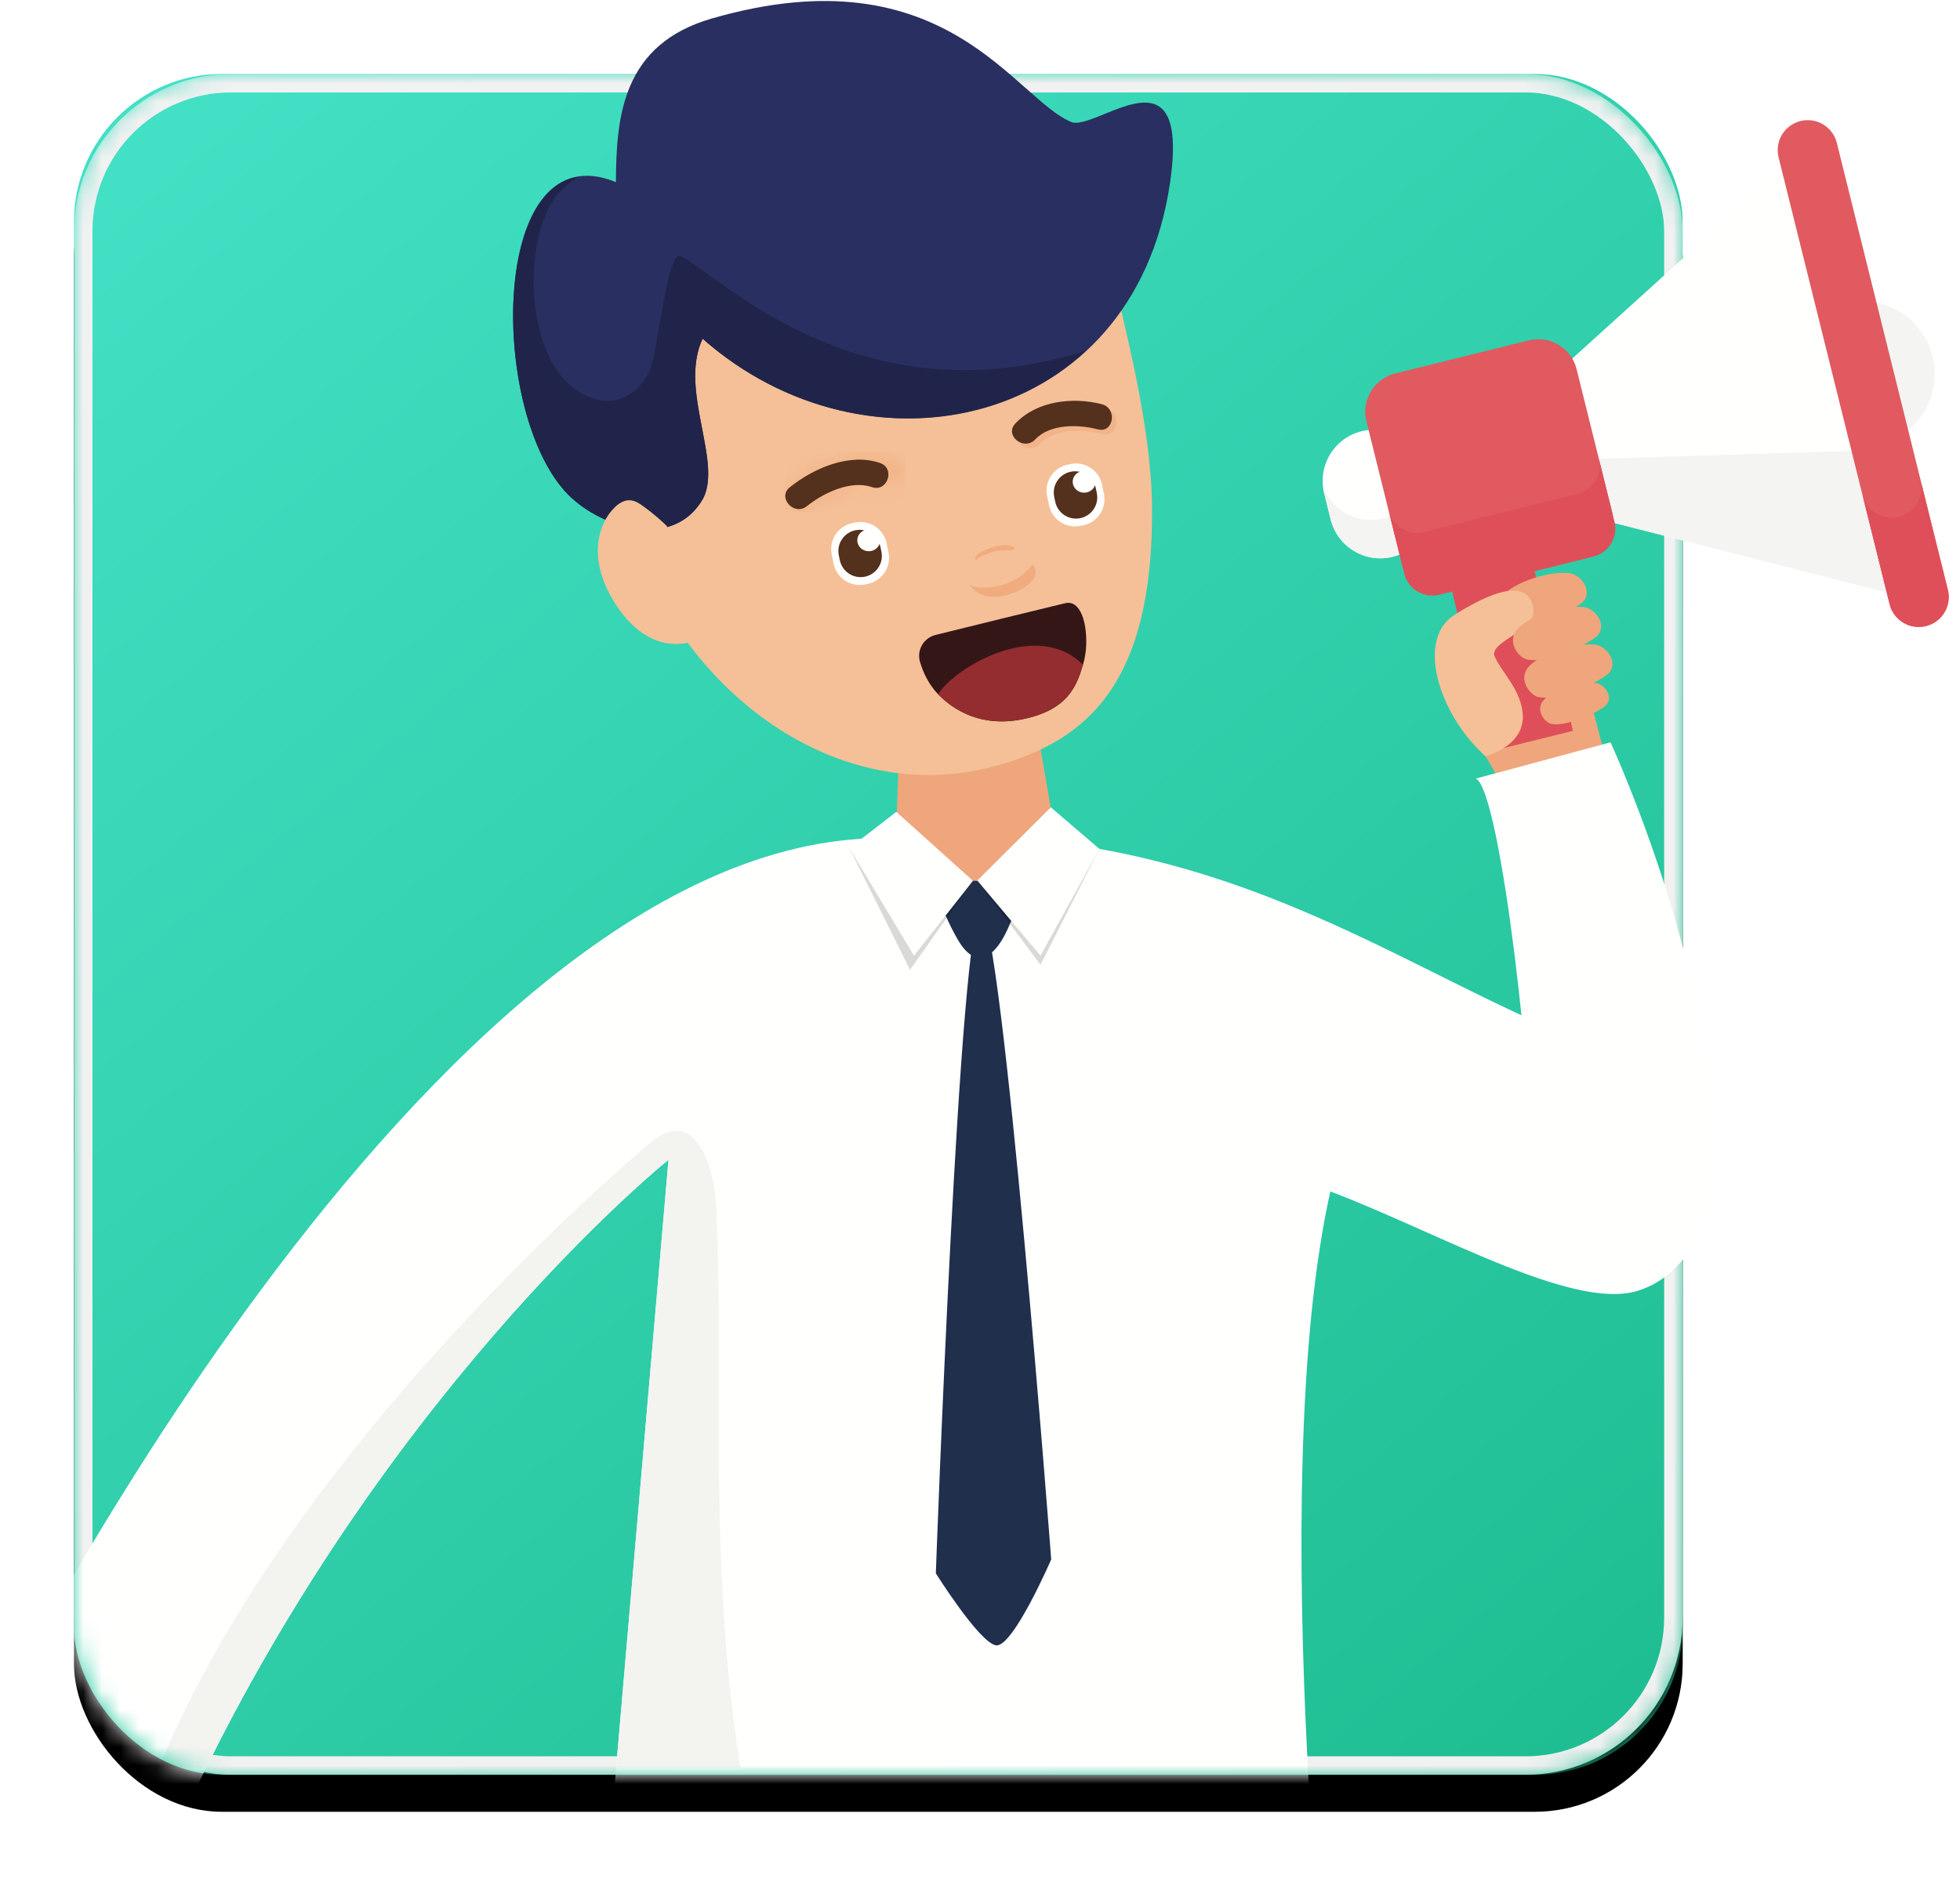 <?xml version="1.0" encoding="UTF-8"?>
<svg width="106px" height="102px" viewBox="0 0 106 102" version="1.1" xmlns="http://www.w3.org/2000/svg" xmlns:xlink="http://www.w3.org/1999/xlink">
    <!-- Generator: Sketch 53.2 (72643) - https://sketchapp.com -->
    <title>refiereç</title>
    <desc>Created with Sketch.</desc>
    <defs>
        <linearGradient x1="10.158%" y1="0%" x2="92.155%" y2="100%" id="linearGradient-1">
            <stop stop-color="#42E0C4" offset="0%"></stop>
            <stop stop-color="#1FBE92" offset="100%"></stop>
        </linearGradient>
        <rect id="path-2" x="0" y="0" width="87" height="92" rx="8"></rect>
        <filter x="-8.0%" y="-5.4%" width="116.1%" height="115.2%" filterUnits="objectBoundingBox" id="filter-4">
            <feOffset dx="0" dy="2" in="SourceAlpha" result="shadowOffsetOuter1"></feOffset>
            <feGaussianBlur stdDeviation="2" in="shadowOffsetOuter1" result="shadowBlurOuter1"></feGaussianBlur>
            <feColorMatrix values="0 0 0 0 0   0 0 0 0 0   0 0 0 0 0  0 0 0 0.1 0" type="matrix" in="shadowBlurOuter1"></feColorMatrix>
        </filter>
        <rect id="path-5" x="6" y="6" width="87" height="92" rx="8"></rect>
        <filter x="-8.0%" y="-5.4%" width="116.1%" height="115.2%" filterUnits="objectBoundingBox" id="filter-6">
            <feOffset dx="0" dy="2" in="SourceAlpha" result="shadowOffsetOuter1"></feOffset>
            <feGaussianBlur stdDeviation="2" in="shadowOffsetOuter1" result="shadowBlurOuter1"></feGaussianBlur>
            <feComposite in="shadowBlurOuter1" in2="SourceAlpha" operator="out" result="shadowBlurOuter1"></feComposite>
            <feColorMatrix values="0 0 0 0 0   0 0 0 0 0   0 0 0 0 0  0 0 0 0.1 0" type="matrix" in="shadowBlurOuter1"></feColorMatrix>
        </filter>
        <path d="M1.322,3.7 C0.665,3.7 0.113,2.799 0.753,2.26 C1.91,1.285 3.543,0.441 5.112,0.441 C5.557,0.441 5.998,0.509 6.422,0.661 C7.3,0.978 6.973,2.301 6.185,2.301 C6.1,2.301 6.008,2.285 5.911,2.25 C5.645,2.154 5.363,2.111 5.076,2.111 C3.914,2.111 2.649,2.811 1.824,3.505 C1.662,3.642 1.488,3.7 1.322,3.7 Z" id="path-7"></path>
        <path d="M86.999,97.598 L0.368,97.598 L0.368,5.137 C30.484,-1.036 59.478,-1.619 86.999,5.137 C122.597,15.734 122.597,64.298 86.999,97.598" id="path-9"></path>
    </defs>
    <g id="Page-1" stroke="none" stroke-width="1" fill="none" fill-rule="evenodd">
        <g id="refiereç" transform="translate(4, -1)">
            <g id="Group" transform="translate(0, 5)">
                <mask id="mask-3" fill="white">
                    <use xlink:href="#path-2"></use>
                </mask>
                <g id="Mask">
                    <use fill="black" fill-opacity="1" filter="url(#filter-4)" xlink:href="#path-2"></use>
                    <use fill="url(#linearGradient-1)" fill-rule="evenodd" xlink:href="#path-2"></use>
                </g>
                <g mask="url(#mask-3)">
                    <g transform="translate(-6, -6)">
                        <g id="Rectangle">
                            <use fill="black" fill-opacity="1" filter="url(#filter-6)" xlink:href="#path-5"></use>
                            <rect stroke="#F1F1F1" stroke-width="1" stroke-linejoin="square" fill="url(#linearGradient-1)" fill-rule="evenodd" x="6.5" y="6.5" width="86" height="91" rx="8"></rect>
                        </g>
                        <g id="Group-182" stroke-width="1" fill-rule="evenodd" transform="translate(0, 14)">
                            <path d="M0.957,82.43 C0.957,82.43 23.756,35.676 47.938,33.42 C67.804,31.568 77.618,40.841 88.858,44.807 C91.55,45.758 96.36,55.259 90.912,57.693 C87.553,59.193 79.991,54.737 73.947,52.445 C70.332,68.604 74.127,100.704 74.127,100.704 L34.833,89.299 L38.154,50.73 C38.154,50.73 21.981,63.688 11.379,87.375 C5.88,85.047 0.957,82.43 0.957,82.43" id="Fill-144" fill="#FFFFFE"></path>
                            <path d="M42.04,83.598 L35.324,83.598 L38.154,50.73 C38.154,50.73 23.696,62.314 13.158,83.598 L10.598,83.598 C16.86,68.433 31.581,54.553 37.18,49.803 C37.706,49.357 38.167,49.167 38.568,49.167 C40.018,49.167 40.68,51.639 40.745,53.386 C40.876,56.856 40.904,60.338 40.885,63.812 C40.848,70.236 40.982,76.63 41.946,82.994 C41.976,83.195 42.008,83.397 42.04,83.598" id="Fill-146" fill="#F3F3F0"></path>
                            <polyline id="Fill-147" fill="#EFA67C" points="50.646 27.953 50.474 32.788 54.983 36.368 59.08 33.179 58.01 26.969 50.646 27.953"></polyline>
                            <path d="M61.662,0.847 C62.823,5.527 64.262,10.993 64.303,15.403 C64.395,25.052 60.713,28.078 55.882,29.419 C44.452,32.594 32.97,20.195 35.294,6.432 L61.662,0.847" id="Fill-148" fill="#F5C097"></path>
                            <path d="M32.446,14.449 C31.82,13.715 31.296,12.749 30.881,11.652 C31.296,12.75 31.821,13.715 32.446,14.449" id="Fill-150" fill="#5B72A9"></path>
                            <path d="M52.493,35.561 L57.215,35.742 C57.215,35.742 57.028,37.354 56.257,38.725 C55.677,39.753 54.743,40.49 53.769,38.774 C52.745,36.972 52.493,35.561 52.493,35.561" id="Fill-153" fill="#1F2F4C"></path>
                            <path d="M52.611,73.101 C52.611,73.101 54.947,76.83 55.857,76.995 C56.766,77.16 58.851,72.35 58.851,72.35 C58.851,72.35 56.196,37.563 55.053,37.356 C53.911,37.148 52.611,73.101 52.611,73.101" id="Fill-154" fill="#1F2F4C"></path>
                            <path d="M48.858,33.342 L50.474,32.402 L50.487,32.413 L50.474,32.788 L51.014,33.217 C50.309,33.244 49.59,33.285 48.858,33.342" id="Fill-155" fill="#6D8CBA"></path>
                            <path d="M51.214,40.456 L47.938,33.876 L48.858,33.342 C49.59,33.285 50.309,33.244 51.014,33.217 L54.041,35.62 L52.493,35.561 C52.493,35.561 52.646,36.419 53.199,37.651 L51.214,40.456" id="Fill-156" fill="#D9D9D5"></path>
                            <polyline id="Fill-157" fill="#CF8C68" points="54.619 35.643 54.041 35.62 51.014 33.217 50.474 32.788 50.487 32.413 54.619 35.643"></polyline>
                            <path d="M53.199,37.651 C52.646,36.419 52.493,35.561 52.493,35.561 L54.041,35.62 L54.619,35.643 L54.62,35.643 L53.199,37.651" id="Fill-158" fill="#19263F"></path>
                            <path d="M61.457,33.918 C60.551,33.754 59.621,33.615 58.663,33.503 L59.08,33.179 L58.914,32.213 L61.457,33.918" id="Fill-159" fill="#6D8CBA"></path>
                            <path d="M58.272,40.182 L56.617,37.977 C57.089,36.829 57.215,35.742 57.215,35.742 L55.854,35.69 L58.663,33.503 C59.621,33.615 60.551,33.754 61.457,33.918 L58.272,40.182" id="Fill-160" fill="#D9D9D5"></path>
                            <polyline id="Fill-161" fill="#CF8C68" points="55.854 35.69 54.873 35.652 54.854 35.628 58.831 32.157 58.914 32.213 59.08 33.179 55.854 35.69"></polyline>
                            <path d="M56.617,37.977 L54.873,35.652 L55.854,35.69 L57.215,35.742 C57.215,35.742 57.089,36.829 56.617,37.977" id="Fill-162" fill="#19263F"></path>
                            <polyline id="Fill-163" fill="#FFFFFE" points="47.938 33.876 50.474 31.914 54.62 35.643 51.43 39.694 47.938 33.876"></polyline>
                            <polyline id="Fill-164" fill="#FFFFFE" points="61.457 33.918 58.831 31.669 54.854 35.628 58.272 39.694 61.457 33.918"></polyline>
                        </g>
                        <g id="Group-185" stroke-width="1" fill-rule="evenodd" transform="translate(44, 26)">
                            <mask id="mask-8" fill="white">
                                <use xlink:href="#path-7"></use>
                            </mask>
                            <g id="Clip-184"></g>
                            <polygon id="Fill-183" fill="#F2B388" mask="url(#mask-8)" points="0.471 3.7 6.962 3.7 6.962 0.441 0.471 0.441"></polygon>
                        </g>
                        <g id="Group-200" stroke-width="1" fill-rule="evenodd" transform="translate(6, 0)">
                            <mask id="mask-10" fill="white">
                                <use xlink:href="#path-9"></use>
                            </mask>
                            <g id="Clip-187"></g>
                            <path d="M39.636,29.38 C40.522,28.668 41.997,27.95 43.156,28.349 C43.996,28.638 44.434,27.333 43.596,27.044 C41.948,26.478 39.993,27.329 38.713,28.357 C38.022,28.912 38.945,29.934 39.636,29.38" id="Fill-186" fill="#54311D" mask="url(#mask-10)"></path>
                            <path d="M51.715,26.251 C51.185,26.25 50.692,25.646 51.148,25.162 C51.96,24.3 53.171,23.931 54.363,23.931 C54.866,23.931 55.367,23.997 55.833,24.119 C56.619,24.326 56.495,25.503 55.794,25.503 C55.736,25.503 55.675,25.495 55.61,25.478 C55.216,25.375 54.75,25.305 54.279,25.305 C53.508,25.305 52.724,25.491 52.224,26.023 C52.072,26.184 51.892,26.251 51.715,26.251" id="Fill-188" fill="#F2B388" mask="url(#mask-10)"></path>
                            <path d="M51.985,25.77 C52.791,24.913 54.335,24.952 55.37,25.224 C56.229,25.45 56.444,24.089 55.593,23.866 C54.026,23.455 52.064,23.682 50.909,24.909 C50.301,25.554 51.379,26.413 51.985,25.77" id="Fill-189" fill="#54311D" mask="url(#mask-10)"></path>
                            <path d="M49.762,34.28 C49.27,34.28 48.801,34.117 48.466,33.685 L48.482,33.656 C48.724,33.743 48.992,33.783 49.268,33.783 C50.192,33.783 51.222,33.332 51.755,32.621 C51.776,32.593 51.81,32.576 51.842,32.576 C51.871,32.576 51.9,32.59 51.917,32.621 C52.295,33.311 51.394,33.831 50.868,34.044 C50.518,34.187 50.134,34.28 49.762,34.28" id="Fill-190" fill="#F0AC7E" mask="url(#mask-10)"></path>
                            <path d="M54.694,35.949 C54.777,36.528 54.784,37.248 54.57,37.956 C54.214,39.151 53.724,40.391 51.358,40.892 C49.066,41.377 47.545,40.39 46.737,39.554 C46.21,39.009 45.918,38.35 45.755,37.801 C45.567,37.166 45.951,36.507 46.593,36.345 C48.337,35.909 51.805,35.062 53.603,34.628 C54.269,34.46 54.596,35.268 54.694,35.949" id="Fill-191" fill="#351617" mask="url(#mask-10)"></path>
                            <path d="M42.935,33.58 L42.784,33.611 C42.006,33.772 41.244,33.273 41.083,32.495 L40.98,31.996 C40.819,31.218 41.319,30.458 42.097,30.297 L42.248,30.265 C43.026,30.105 43.788,30.604 43.949,31.381 L44.052,31.881 C44.213,32.659 43.714,33.419 42.935,33.58" id="Fill-192" fill="#FFFFFE" mask="url(#mask-10)"></path>
                            <path d="M42.776,33.194 L42.776,33.194 C42.155,33.322 41.548,32.924 41.419,32.303 L41.364,32.039 C41.235,31.418 41.635,30.811 42.256,30.683 C42.877,30.554 43.485,30.953 43.613,31.574 L43.668,31.838 C43.797,32.458 43.397,33.065 42.776,33.194" id="Fill-193" fill="#54311D" mask="url(#mask-10)"></path>
                            <path d="M42.979,30.636 C43.321,30.633 43.601,30.895 43.603,31.221 C43.606,31.547 43.331,31.814 42.989,31.816 C42.647,31.819 42.367,31.557 42.365,31.231 C42.362,30.906 42.637,30.639 42.979,30.636" id="Fill-194" fill="#FFFFFE" mask="url(#mask-10)"></path>
                            <path d="M54.585,30.414 L54.433,30.445 C53.655,30.606 52.894,30.106 52.733,29.329 L52.629,28.829 C52.468,28.052 52.968,27.291 53.746,27.13 L53.898,27.099 C54.676,26.938 55.437,27.438 55.598,28.215 L55.702,28.715 C55.863,29.493 55.363,30.253 54.585,30.414" id="Fill-195" fill="#FFFFFE" mask="url(#mask-10)"></path>
                            <path d="M54.426,30.028 L54.426,30.028 C53.805,30.156 53.197,29.758 53.068,29.137 L53.013,28.873 C52.885,28.252 53.285,27.645 53.905,27.516 C54.527,27.388 55.134,27.787 55.263,28.407 L55.318,28.672 C55.446,29.292 55.047,29.899 54.426,30.028" id="Fill-196" fill="#54311D" mask="url(#mask-10)"></path>
                            <path d="M54.629,27.47 C54.971,27.467 55.25,27.729 55.253,28.055 C55.256,28.381 54.98,28.647 54.638,28.65 C54.296,28.653 54.017,28.391 54.014,28.065 C54.011,27.739 54.286,27.473 54.629,27.47" id="Fill-197" fill="#FFFFFE" mask="url(#mask-10)"></path>
                            <path d="M50.175,41.02 C48.533,41.02 47.397,40.236 46.737,39.554 C47.351,38.539 49.74,36.927 51.971,36.927 C52.914,36.927 53.829,37.214 54.57,37.956 C54.214,39.151 53.724,40.391 51.358,40.892 C50.938,40.981 50.544,41.02 50.175,41.02" id="Fill-198" fill="#942D30" mask="url(#mask-10)"></path>
                            <path d="M48.8,32.274 L48.764,32.26 C48.616,32.019 49.222,31.785 49.372,31.721 C49.637,31.606 50.022,31.486 50.369,31.486 C50.55,31.486 50.721,31.519 50.858,31.601 C50.907,31.632 50.897,31.708 50.842,31.724 C50.512,31.817 50.151,31.736 49.808,31.816 C49.703,31.84 48.788,32.16 48.832,32.253 L48.824,32.27 L48.8,32.274" id="Fill-199" fill="#F0AC7E" mask="url(#mask-10)"></path>
                        </g>
                    </g>
                </g>
            </g>
            <g id="Group-4" transform="translate(23.531, 0.499)">
                <path d="M58.122,36.953 C56.774,37.498 52.017,40.2 52.798,41.402 C54.017,43.278 55.054,46.23 55.054,46.23 L60.004,44.262 L58.122,36.953" id="Fill-165" fill="#EFA67C"></path>
                <path d="M74.101,24.559 L72.612,24.928 L70.709,17.267 L72.198,16.898 C74.315,16.373 76.458,17.662 76.983,19.778 C77.509,21.894 76.218,24.034 74.101,24.559" id="Fill-166" fill="#F4F4F2"></path>
                <polyline id="Fill-167" fill="#DF4F59" points="57.538 40.033 53.079 41.138 50.732 31.355 55.192 30.251 57.538 40.033"></polyline>
                <polyline id="Fill-168" fill="#FFFFFE" points="77.255 33.248 58.833 28.549 56.834 20.5 70.92 7.743 77.255 33.248"></polyline>
                <polyline id="Fill-169" fill="#F4F4F2" points="77.255 33.248 58.833 28.549 58.036 25.341 75.16 24.816 77.255 33.248"></polyline>
                <path d="M47.784,30.618 L47.784,30.618 C46.303,30.985 44.805,30.084 44.438,28.604 L44.082,27.173 C43.715,25.694 44.617,24.197 46.098,23.83 C47.579,23.463 49.078,24.365 49.445,25.844 L49.8,27.274 C50.168,28.754 49.265,30.251 47.784,30.618" id="Fill-170" fill="#FFFFFE"></path>
                <path d="M49.444,25.845 L49.799,27.273 C50.167,28.757 49.263,30.25 47.782,30.617 C46.302,30.984 44.804,30.086 44.435,28.603 L44.08,27.174 C44.053,27.065 44.034,26.955 44.024,26.846 C44.508,28.131 45.894,28.88 47.267,28.54 C48.639,28.2 49.513,26.891 49.341,25.528 C49.382,25.629 49.417,25.736 49.444,25.845" id="Fill-171" fill="#F4F4F2"></path>
                <path d="M76.628,34.366 L76.628,34.366 C75.758,34.582 74.878,34.052 74.662,33.183 L68.658,9.011 C68.442,8.143 68.972,7.264 69.842,7.048 C70.712,6.832 71.592,7.362 71.808,8.231 L77.812,32.403 C78.028,33.272 77.498,34.15 76.628,34.366" id="Fill-172" fill="#E05A60"></path>
                <path d="M76.342,26.489 L77.811,32.402 C78.028,33.271 77.498,34.149 76.628,34.364 C75.757,34.58 74.879,34.052 74.663,33.182 L73.195,27.27 C73.409,28.135 74.289,28.667 75.159,28.452 C76.03,28.236 76.558,27.355 76.342,26.489" id="Fill-173" fill="#DF4F59"></path>
                <path d="M58.085,30.742 L50.864,32.531 C49.718,32.815 48.56,32.118 48.276,30.974 L46.366,23.286 C46.082,22.142 46.78,20.984 47.926,20.7 L55.146,18.911 C56.291,18.627 57.451,19.324 57.734,20.469 L59.644,28.156 C59.928,29.3 59.23,30.458 58.085,30.742" id="Fill-174" fill="#E05A60"></path>
                <path d="M58.939,25.321 L59.782,28.714 C59.989,29.549 59.482,30.396 58.643,30.604 L50.306,32.67 C49.47,32.877 48.621,32.367 48.414,31.532 L47.571,28.138 C47.778,28.973 48.627,29.484 49.463,29.277 L57.799,27.211 C58.639,27.003 59.146,26.156 58.939,25.321" id="Fill-175" fill="#DF4F59"></path>
                <path d="M53.599,32.926 C53.302,33.578 53.879,34.185 54.157,34.295 C55.089,34.666 57.495,33.568 58.037,33.09 C58.64,32.558 58.035,31.588 57.349,31.504 C56.09,31.35 53.949,32.16 53.599,32.926" id="Fill-177" fill="#EFA67C"></path>
                <path d="M52.798,41.402 C50.237,39.085 49.053,35.071 51.124,33.763 C53.802,32.072 55.152,32.095 55.394,33.367 C55.636,34.639 52.952,35.192 53.304,36.012 C53.658,36.832 54.616,37.687 54.804,38.952 C55.086,40.85 52.798,41.402 52.798,41.402" id="Fill-178" fill="#F5C097"></path>
                <path d="M54.376,34.762 C54.079,35.413 54.656,36.021 54.934,36.132 C55.867,36.501 58.273,35.404 58.814,34.926 C59.418,34.393 58.813,33.424 58.126,33.34 C56.867,33.186 54.727,33.995 54.376,34.762" id="Fill-179" fill="#EFA67C"></path>
                <path d="M54.989,36.794 C54.692,37.445 55.269,38.053 55.547,38.163 C56.479,38.533 58.885,37.436 59.426,36.958 C60.03,36.425 59.425,35.456 58.739,35.372 C57.479,35.217 55.338,36.027 54.989,36.794" id="Fill-180" fill="#EFA67C"></path>
                <path d="M55.828,38.552 C55.596,39.059 56.047,39.534 56.264,39.62 C56.992,39.909 58.87,39.053 59.292,38.68 C59.763,38.264 59.291,37.507 58.756,37.441 C57.773,37.321 56.102,37.953 55.828,38.552" id="Fill-181" fill="#EFA67C"></path>
                <path d="M52.29,42.614 L59.568,40.653 C59.568,40.653 65.61,53.698 65.144,64.191 C64.994,67.575 62.905,69.656 61.381,70.194 C58.287,71.285 55.156,67.919 55.297,64.663 C55.497,60.033 53.657,43.293 52.29,42.614" id="Fill-176" fill="#FFFFFE"></path>
                <path d="M5.779,10.352 C5.792,6.772 6.144,2.897 10.959,1.504 C23.692,-2.182 27.396,5.984 30.482,7.128 C30.914,7.211 31.618,6.904 32.378,6.596 C34.281,5.826 36.535,5.056 35.741,10.424 C33.78,23.698 19.419,26.719 10.467,18.821 C9.174,21.573 11.53,25.409 10.502,27.451 C8.883,30.351 4.824,29.033 3.062,27.115 C-1.162,22.515 -1.019,7.562 5.779,10.352" id="Fill-149" fill="#292F60"></path>
                <path d="M7.529,29.141 C5.884,29.141 4.085,28.229 3.062,27.115 C3.058,27.111 3.054,27.107 3.051,27.103 L3.051,27.103 C3.047,27.099 3.044,27.095 3.041,27.092 C3.04,27.091 3.04,27.091 3.039,27.09 C3.036,27.087 3.033,27.083 3.03,27.08 C3.029,27.079 3.029,27.078 3.028,27.078 C3.025,27.075 3.022,27.071 3.019,27.068 C3.018,27.067 3.018,27.066 3.017,27.066 C3.014,27.063 3.011,27.059 3.008,27.056 C3.008,27.055 3.007,27.054 3.006,27.053 C3.003,27.05 3.001,27.047 2.998,27.044 C2.997,27.043 2.996,27.042 2.995,27.041 C2.992,27.037 2.99,27.035 2.987,27.031 C2.986,27.03 2.985,27.029 2.984,27.028 C2.981,27.025 2.979,27.023 2.976,27.019 C2.975,27.018 2.974,27.017 2.973,27.016 C2.971,27.013 2.968,27.01 2.965,27.007 C2.964,27.006 2.963,27.005 2.962,27.003 C2.96,27 2.957,26.997 2.955,26.995 C2.953,26.993 2.952,26.992 2.95,26.99 C2.949,26.988 2.947,26.986 2.945,26.984 C2.943,26.982 2.941,26.979 2.939,26.977 C2.938,26.976 2.937,26.974 2.936,26.973 C2.933,26.97 2.931,26.967 2.928,26.963 C2.927,26.963 2.926,26.962 2.926,26.962 C2.923,26.958 2.92,26.954 2.916,26.95 L2.916,26.95 C2.29,26.216 1.766,25.25 1.35,24.153 C-0.62,18.937 -0.117,10.731 3.709,10.074 C2.832,10.705 2.261,11.193 1.793,12.604 C0.724,15.825 1.413,21.479 4.948,22.157 C5.071,22.18 5.195,22.192 5.317,22.192 C6.32,22.192 7.248,21.429 7.63,20.473 C8.044,19.436 8.528,14.328 9.212,14.328 C9.236,14.328 9.261,14.334 9.285,14.347 C11.157,15.34 16.32,20.52 24.619,20.52 C26.624,20.52 28.812,20.217 31.182,19.48 C28.558,21.9 25.119,23.125 21.555,23.126 C17.717,23.126 13.734,21.704 10.467,18.821 C10.173,19.445 10.068,20.124 10.068,20.825 C10.068,22.633 10.769,24.587 10.77,26.117 C10.77,26.613 10.697,27.064 10.502,27.451 C9.824,28.666 8.716,29.141 7.529,29.141" id="Fill-151" fill="#20244A"></path>
                <path d="M8.523,28.943 C8.127,28.562 7.705,28.21 7.262,27.888 C7.042,27.728 6.801,27.571 6.53,27.56 C6.205,27.545 5.909,27.746 5.681,27.977 C5.028,28.642 4.747,29.616 4.806,30.545 C4.866,31.475 5.238,32.362 5.739,33.148 C6.262,33.968 6.957,34.715 7.852,35.096 C8.747,35.476 9.866,35.427 10.608,34.799" id="Fill-152" fill="#F5C097"></path>
            </g>
        </g>
    </g>
</svg>